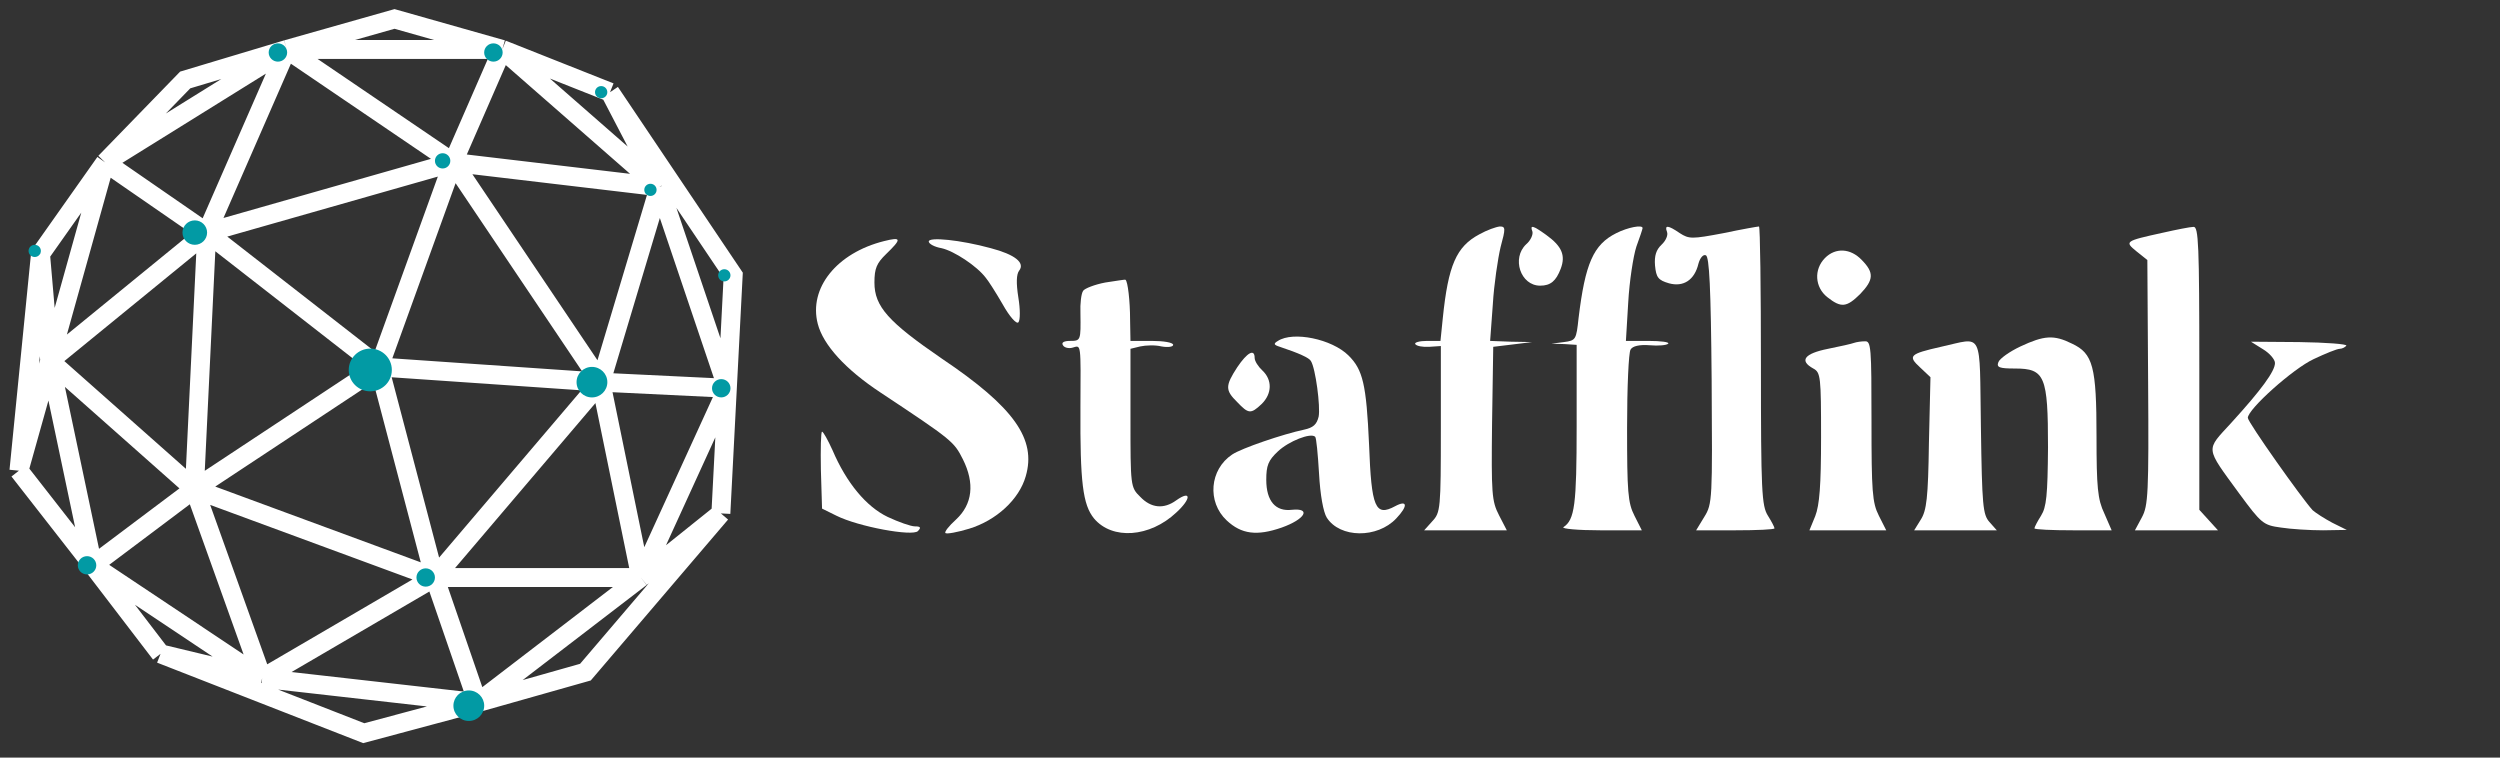 <svg width="132" height="40" viewBox="0 0 132 40" fill="none" xmlns="http://www.w3.org/2000/svg">
<rect x="0" y="0" width="132" height="40" fill="#333333" stroke="none"/>
<path d="M26.521 2.612L32.21 4.868M26.521 2.612L20.831 1L15.142 2.612M26.521 2.612H15.142M26.521 2.612L34.811 9.864M26.521 2.612L23.92 8.575M32.21 4.868L38.712 14.538L38.404 20.501M32.21 4.868L34.811 9.864M38.062 27.108L30.91 35.489L25.22 37.1M38.062 27.108L33.836 30.493M38.062 27.108L38.404 20.501M25.22 37.1L19.206 38.712L8.477 34.522M25.22 37.1L13.842 35.811M25.22 37.1L33.836 30.493M25.22 37.1L22.945 30.493M8.477 34.522L4.901 29.848M8.477 34.522L13.842 35.811M4.901 29.848L1 24.852M4.901 29.848L2.626 19.05M4.901 29.848L13.842 35.811M4.901 29.848L10.265 25.819M1 24.852L2.138 13.409M1 24.852L2.626 19.05M2.138 13.409L5.551 8.575M2.138 13.409L2.626 19.05M5.551 8.575L9.778 4.223L15.142 2.612M5.551 8.575L15.142 2.612M5.551 8.575L2.626 19.05M5.551 8.575L10.916 12.281M15.142 2.612L23.92 8.575M15.142 2.612L10.916 12.281M2.626 19.05L10.916 12.281M2.626 19.05L10.265 25.819M13.842 35.811L10.265 25.819M13.842 35.811L22.945 30.493M33.836 30.493L38.404 20.501M33.836 30.493H22.945M33.836 30.493L31.722 20.178M38.404 20.501L34.811 9.864M38.404 20.501L31.722 20.178M34.811 9.864L31.722 20.178M34.811 9.864L23.92 8.575M23.92 8.575L10.916 12.281M23.92 8.575L31.722 20.178M23.92 8.575L20.019 19.373M10.916 12.281L10.265 25.819M10.916 12.281L20.019 19.373M10.265 25.819L22.945 30.493M10.265 25.819L20.019 19.373M22.945 30.493L20.019 19.373M22.945 30.493L31.722 20.178M31.722 20.178L20.019 19.373" stroke="white"/>
<ellipse cx="19.551" cy="19.534" rx="1.138" ry="1.128" fill="#029AA4"/>
<ellipse cx="22.477" cy="30.492" rx="0.488" ry="0.483" fill="#029AA4"/>
<ellipse cx="34.343" cy="10.025" rx="0.325" ry="0.322" fill="#029AA4"/>
<ellipse cx="23.371" cy="8.493" rx="0.406" ry="0.403" fill="#029AA4"/>
<ellipse cx="24.753" cy="37.261" rx="0.813" ry="0.806" fill="#029AA4"/>
<ellipse cx="4.596" cy="29.848" rx="0.488" ry="0.483" fill="#029AA4"/>
<ellipse cx="1.833" cy="13.248" rx="0.325" ry="0.322" fill="#029AA4"/>
<ellipse cx="31.255" cy="20.178" rx="0.813" ry="0.806" fill="#029AA4"/>
<ellipse cx="38.082" cy="20.5" rx="0.488" ry="0.483" fill="#029AA4"/>
<ellipse cx="38.244" cy="14.537" rx="0.325" ry="0.322" fill="#029AA4"/>
<ellipse cx="31.742" cy="4.867" rx="0.325" ry="0.322" fill="#029AA4"/>
<ellipse cx="26.052" cy="2.772" rx="0.488" ry="0.483" fill="#029AA4"/>
<ellipse cx="14.674" cy="2.772" rx="0.488" ry="0.483" fill="#029AA4"/>
<ellipse cx="10.285" cy="12.281" rx="0.65" ry="0.645" fill="#029AA4"/>
<path d="M78.105 12.375C76.897 13.021 76.466 14 76.18 16.792L76.057 18H75.34C74.95 18 74.664 18.083 74.725 18.167C74.787 18.271 75.114 18.333 75.463 18.312L76.077 18.271V22.646C76.077 26.875 76.057 27.062 75.626 27.521L75.196 28H77.368H79.559L79.15 27.208C78.761 26.458 78.74 26.062 78.781 22.354L78.843 18.312L79.867 18.188L80.891 18.062L79.785 18.042L78.679 18L78.822 16.062C78.883 15.021 79.088 13.646 79.232 13.042C79.498 12.062 79.498 11.958 79.191 11.958C78.986 11.979 78.515 12.146 78.105 12.375Z" fill="white"/>
<path d="M80.912 12.229C80.953 12.375 80.83 12.688 80.584 12.896C79.805 13.625 80.276 15.083 81.321 15.083C81.874 15.083 82.161 14.833 82.407 14.188C82.673 13.479 82.468 13 81.629 12.396C80.932 11.896 80.768 11.854 80.912 12.229Z" fill="white"/>
<path d="M85.336 12.312C84.128 12.917 83.697 13.917 83.349 16.792C83.226 17.938 83.206 17.979 82.571 18.062L81.915 18.146L82.591 18.167L83.247 18.208V22.5C83.247 26.667 83.144 27.438 82.55 27.833C82.427 27.917 83.308 28 84.496 28H86.688L86.299 27.229C85.951 26.542 85.91 25.979 85.91 22.583C85.91 20.458 85.992 18.604 86.094 18.458C86.197 18.271 86.565 18.188 87.098 18.229C87.569 18.271 87.999 18.229 88.081 18.146C88.163 18.062 87.692 18 87.036 18H85.848L85.971 15.958C86.033 14.854 86.237 13.521 86.401 13.021C86.586 12.521 86.729 12.083 86.729 12.042C86.729 11.854 85.951 12 85.336 12.312Z" fill="white"/>
<path d="M88.02 12.25C88.081 12.417 87.958 12.708 87.733 12.917C87.446 13.188 87.344 13.5 87.385 14.021C87.446 14.646 87.549 14.792 88.122 14.958C88.88 15.167 89.474 14.792 89.679 13.917C89.761 13.625 89.925 13.417 90.068 13.479C90.252 13.542 90.334 15.188 90.375 20.062C90.416 26.375 90.416 26.604 89.986 27.292L89.556 28H91.625C92.772 28 93.694 27.958 93.694 27.896C93.694 27.833 93.53 27.521 93.346 27.229C93.018 26.708 92.977 25.958 92.977 19.312C92.977 15.271 92.936 11.958 92.874 11.958C92.813 11.958 91.973 12.104 90.99 12.312C89.331 12.625 89.187 12.625 88.696 12.312C88.061 11.875 87.876 11.875 88.02 12.25Z" fill="white"/>
<path d="M114.178 12.292C112.191 12.729 112.171 12.75 112.806 13.271L113.38 13.729L113.421 20.188C113.461 26.042 113.421 26.708 113.093 27.312L112.724 28H114.916H117.108L116.616 27.458L116.124 26.917V19.438C116.124 12.917 116.084 11.958 115.817 11.979C115.653 11.979 114.916 12.125 114.178 12.292Z" fill="white"/>
<path d="M46.682 12.729C44.183 13.354 42.687 15.208 43.179 17.104C43.466 18.208 44.633 19.5 46.497 20.729C50.267 23.229 50.369 23.312 50.84 24.25C51.475 25.521 51.352 26.625 50.471 27.438C50.103 27.771 49.857 28.083 49.918 28.146C49.98 28.208 50.553 28.104 51.168 27.917C52.602 27.479 53.81 26.375 54.159 25.146C54.732 23.188 53.544 21.5 49.734 18.938C46.907 17 46.17 16.188 46.17 14.917C46.17 14.167 46.292 13.896 46.784 13.417C47.624 12.604 47.603 12.5 46.682 12.729Z" fill="white"/>
<path d="M49.038 12.75C49.038 12.875 49.345 13.042 49.714 13.104C50.369 13.25 51.578 14.042 52.049 14.667C52.192 14.833 52.602 15.479 52.95 16.083C53.298 16.708 53.667 17.125 53.769 17.021C53.872 16.917 53.872 16.333 53.769 15.708C53.647 14.938 53.667 14.479 53.81 14.292C54.138 13.875 53.585 13.438 52.315 13.104C50.717 12.667 49.038 12.5 49.038 12.75Z" fill="white"/>
<path d="M96.357 13.625C95.763 14.229 95.824 15.167 96.48 15.688C97.217 16.271 97.504 16.229 98.221 15.521C98.938 14.771 98.958 14.396 98.303 13.729C97.709 13.104 96.91 13.062 96.357 13.625Z" fill="white"/>
<path d="M58.358 14.917C57.805 15.021 57.272 15.229 57.19 15.354C57.088 15.5 57.026 16.021 57.047 16.542C57.067 17.979 57.067 18 56.494 18C56.187 18 56.023 18.083 56.125 18.229C56.187 18.354 56.432 18.417 56.637 18.354C57.088 18.229 57.067 18.042 57.047 21.542C57.026 25.458 57.17 26.646 57.764 27.375C58.727 28.521 60.714 28.375 62.107 27.062C62.906 26.333 62.906 25.854 62.107 26.417C61.451 26.896 60.775 26.833 60.202 26.229C59.689 25.729 59.689 25.667 59.689 22.083V18.417L60.202 18.292C60.488 18.229 61 18.208 61.328 18.292C61.676 18.354 61.943 18.312 61.943 18.208C61.943 18.083 61.431 18 60.816 18H59.689L59.669 16.896C59.669 15.896 59.546 14.833 59.423 14.771C59.403 14.75 58.931 14.833 58.358 14.917Z" fill="white"/>
<path d="M67.474 18C67.228 18.146 67.248 18.208 67.576 18.312C68.58 18.646 69.133 18.896 69.215 19.062C69.461 19.438 69.727 21.479 69.624 22C69.522 22.417 69.338 22.583 68.846 22.688C67.76 22.917 65.548 23.667 65.056 24C63.868 24.792 63.725 26.5 64.77 27.479C65.548 28.208 66.368 28.312 67.678 27.854C68.907 27.417 69.256 26.812 68.211 26.917C67.351 27.021 66.859 26.458 66.859 25.333C66.859 24.583 66.962 24.312 67.474 23.833C68.047 23.292 69.215 22.833 69.44 23.062C69.502 23.104 69.584 23.979 69.645 25C69.706 26.125 69.87 27.042 70.055 27.333C70.751 28.417 72.718 28.438 73.721 27.375C74.356 26.708 74.316 26.375 73.66 26.729C72.615 27.292 72.41 26.812 72.287 23.479C72.144 20.292 71.96 19.521 71.202 18.771C70.321 17.896 68.272 17.479 67.474 18Z" fill="white"/>
<path d="M106.681 18.292C106.107 18.562 105.575 18.938 105.513 19.125C105.411 19.396 105.554 19.458 106.394 19.458C107.972 19.458 108.135 19.854 108.135 23.625C108.115 26.167 108.053 26.771 107.767 27.229C107.582 27.521 107.418 27.833 107.418 27.896C107.418 27.958 108.34 28 109.467 28H111.495L111.106 27.104C110.757 26.375 110.696 25.729 110.696 23.042C110.696 19.354 110.512 18.667 109.405 18.146C108.443 17.667 107.931 17.708 106.681 18.292Z" fill="white"/>
<path d="M97.893 18.104C97.791 18.146 97.156 18.292 96.521 18.417C95.271 18.667 94.984 19.042 95.742 19.458C96.132 19.667 96.152 19.896 96.152 23.083C96.152 25.646 96.07 26.667 95.845 27.25L95.537 28H97.566H99.593L99.204 27.229C98.856 26.542 98.815 25.958 98.815 22.229C98.815 18.333 98.794 18 98.467 18.021C98.262 18.021 98.016 18.062 97.893 18.104Z" fill="white"/>
<path d="M102.482 18.312C100.822 18.688 100.72 18.792 101.376 19.396L101.929 19.917L101.847 23.396C101.806 26.292 101.724 26.958 101.416 27.438L101.068 28H103.24H105.431L105.042 27.562C104.694 27.167 104.653 26.708 104.592 22.562C104.51 17.354 104.755 17.812 102.482 18.312Z" fill="white"/>
<path d="M119.484 18.438C119.832 18.646 120.119 18.979 120.119 19.167C120.119 19.604 119.381 20.604 117.804 22.333C116.452 23.812 116.411 23.562 118.234 26.062C119.402 27.646 119.504 27.729 120.426 27.854C120.959 27.938 121.963 28 122.659 28L123.909 27.979L123.151 27.604C122.72 27.375 122.27 27.083 122.106 26.938C121.532 26.312 118.685 22.292 118.685 22.062C118.685 21.604 121.082 19.458 122.167 18.958C122.782 18.667 123.396 18.417 123.54 18.417C123.663 18.417 123.827 18.333 123.888 18.25C123.929 18.167 122.823 18.083 121.409 18.062L118.849 18.042L119.484 18.438Z" fill="white"/>
<path d="M65.323 19.396C64.688 20.375 64.688 20.604 65.323 21.229C65.917 21.854 66.04 21.875 66.613 21.333C67.166 20.792 67.187 20.062 66.654 19.562C66.429 19.354 66.245 19.062 66.245 18.896C66.245 18.396 65.855 18.604 65.323 19.396Z" fill="white"/>
<path d="M43.343 24.812L43.404 26.854L44.162 27.229C45.33 27.812 48.177 28.333 48.464 28.042C48.648 27.854 48.607 27.792 48.3 27.792C48.095 27.792 47.44 27.562 46.866 27.292C45.739 26.75 44.695 25.5 43.957 23.771C43.712 23.229 43.466 22.792 43.404 22.792C43.343 22.792 43.322 23.708 43.343 24.812Z" fill="white"/>
</svg>
